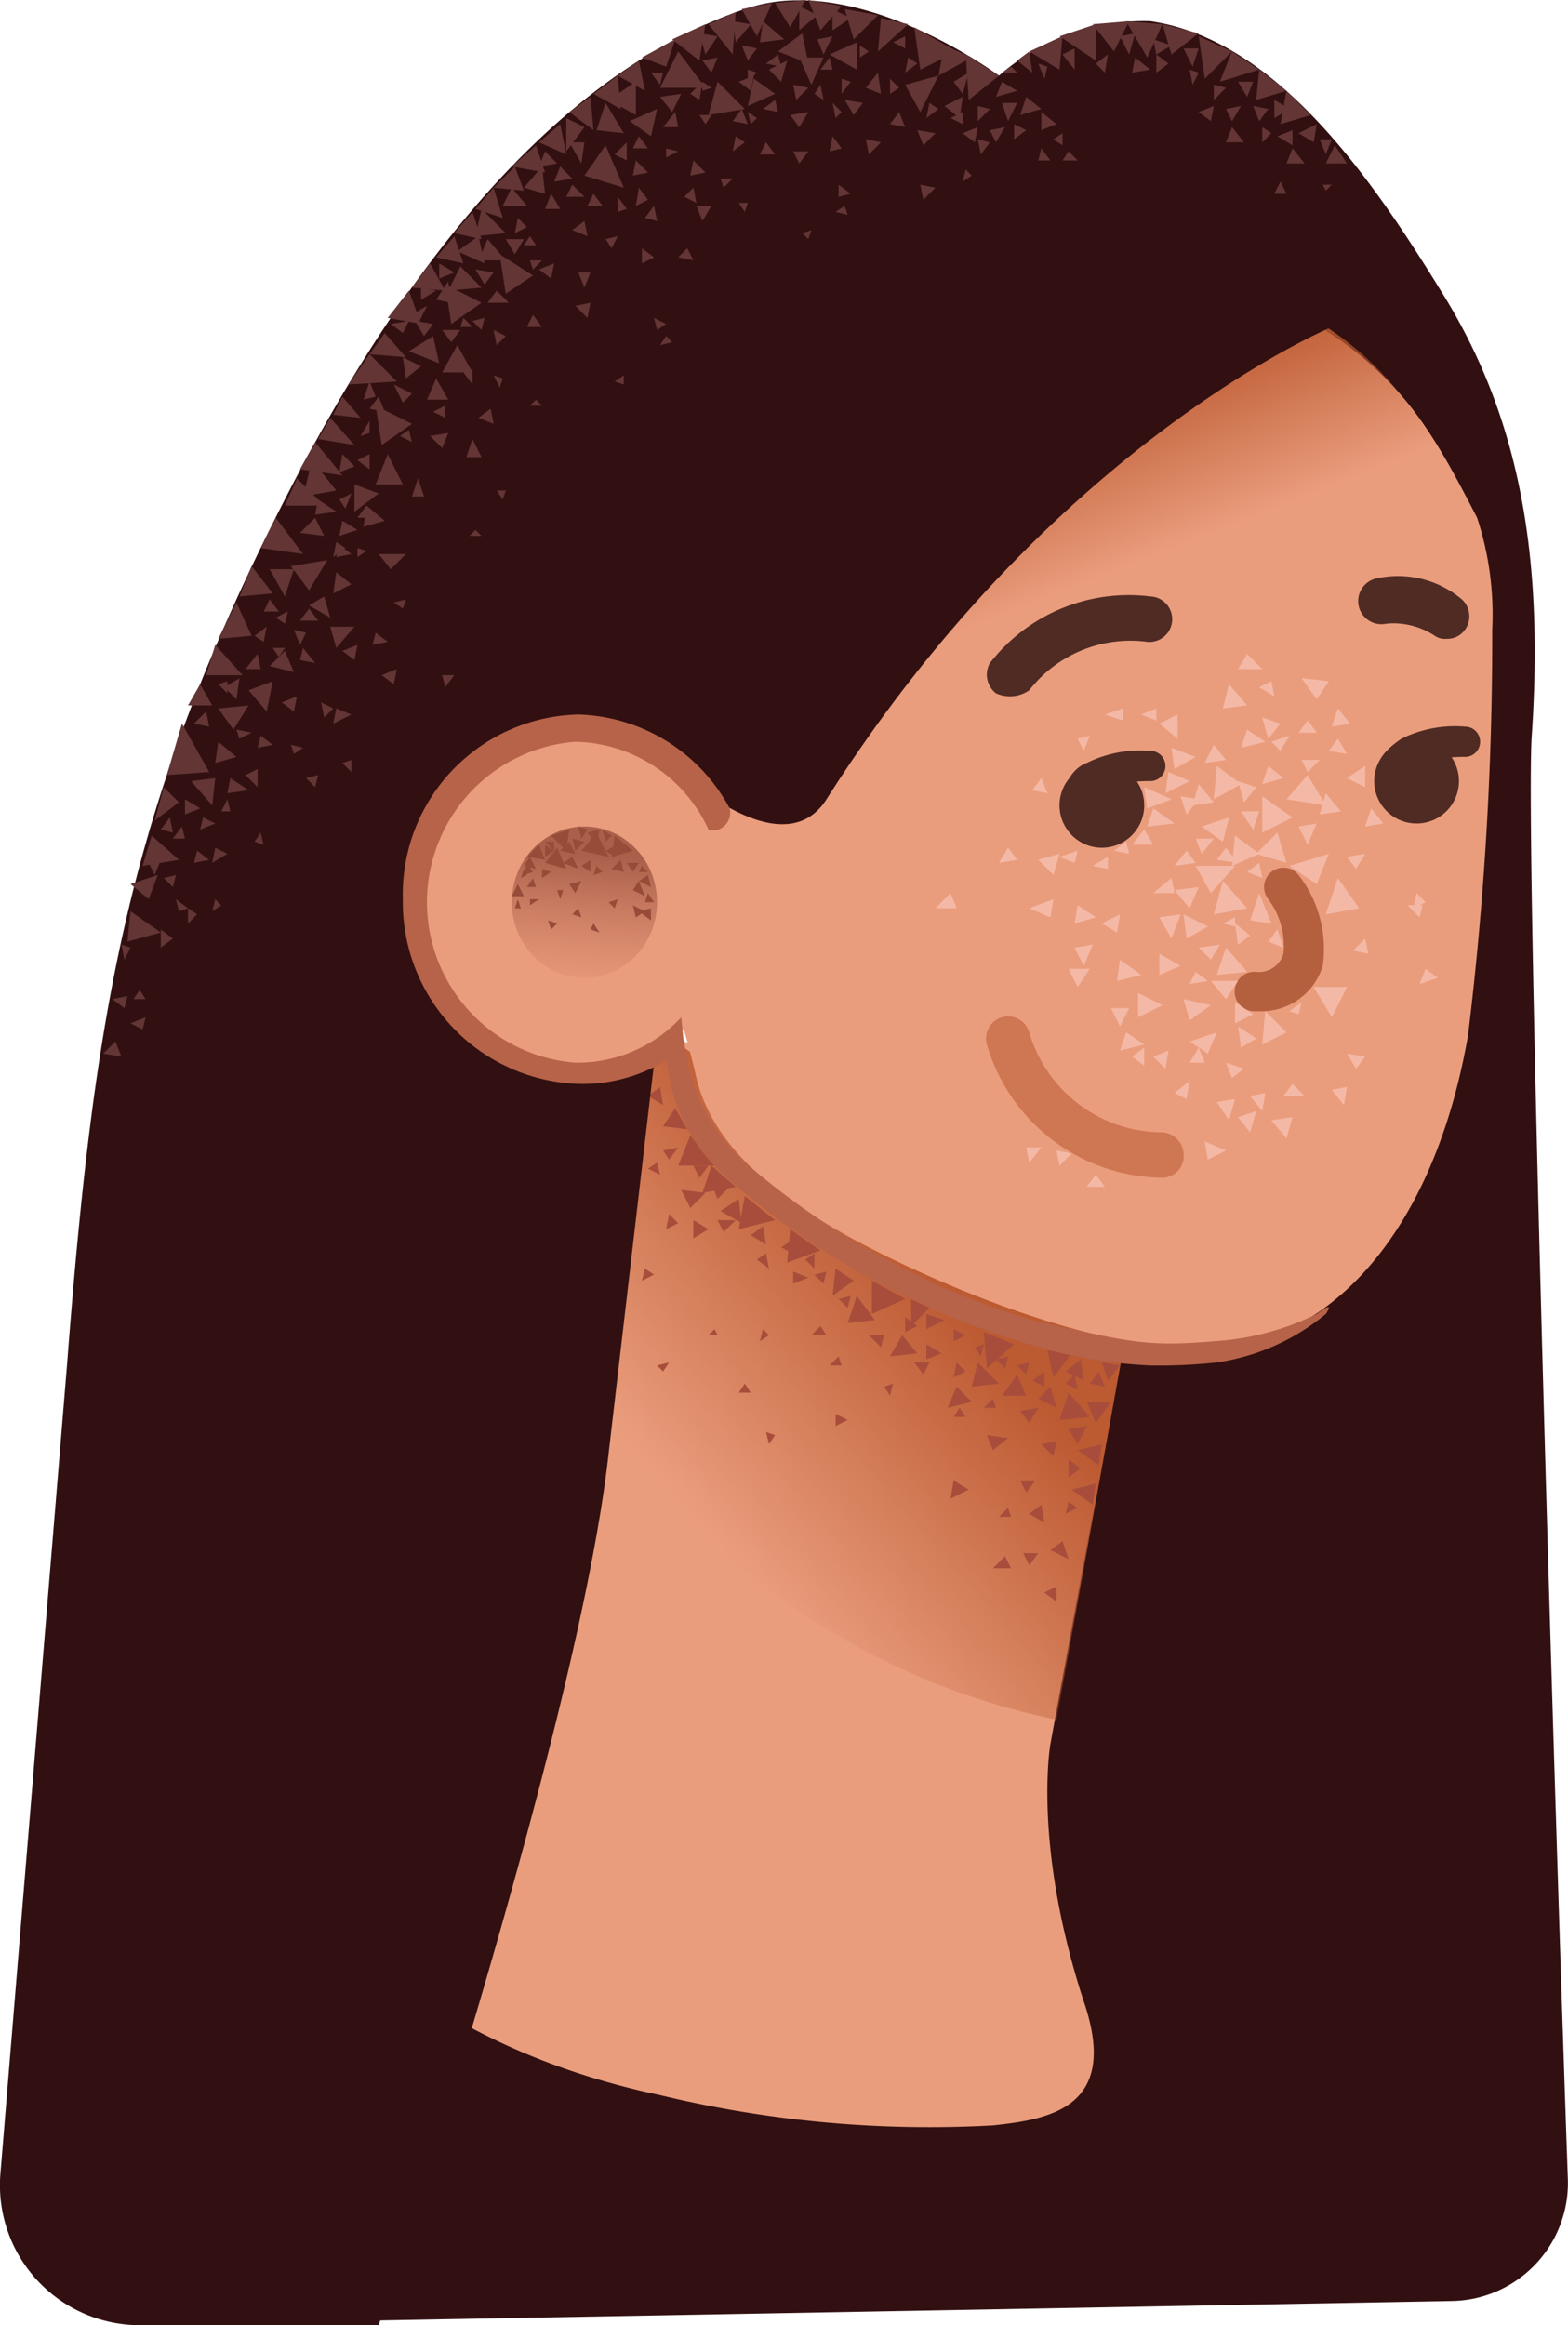 <svg xmlns="http://www.w3.org/2000/svg" xmlns:xlink="http://www.w3.org/1999/xlink" width="51.817" height="76.8" viewBox="0 0 51.817 76.8">
  <defs>
    <linearGradient id="linear-gradient" x1="0.29" y1="0.72" x2="0.657" y2="0.343" gradientUnits="objectBoundingBox">
      <stop offset="0" stop-color="#bc5a32" stop-opacity="0"/>
      <stop offset="0.99" stop-color="#bc5a32"/>
    </linearGradient>
    <linearGradient id="linear-gradient-2" x1="0.45" y1="0.635" x2="0.287" y2="0.328" xlink:href="#linear-gradient"/>
    <linearGradient id="linear-gradient-3" x1="0.456" y1="1.174" x2="0.526" y2="0.108" gradientUnits="objectBoundingBox">
      <stop offset="0" stop-color="#cc7a5e" stop-opacity="0"/>
      <stop offset="0.924" stop-color="#aa5f4b"/>
    </linearGradient>
  </defs>
  <g id="Group_1692" data-name="Group 1692" transform="translate(8013.979 8332)">
    <g id="_3" data-name="3" transform="translate(-8013.979 -8332)">
      <path id="Path_3219" data-name="Path 3219" d="M238.4,48a7.216,7.216,0,0,1,5-1.8c4.1.6,7.2,5,9.6,8.9,2.7,4.3,3.4,9,3,14.8-.2,3.9.8,36.3,1.2,47.6a3.9,3.9,0,0,1-3.8,4l-38.6.7Z" transform="translate(-205.387 -45.5)" fill="#321011"/>
      <path id="Path_3220" data-name="Path 3220" d="M226.1,78.8l-7.5,24.5-2.2,5.7s3.2,4.1,10.8,5.7a37.971,37.971,0,0,0,11,1c1.9-.2,4.2-.6,3-4.1-1.7-5.2-1.1-8.5-1.1-8.5l2.7-14.7Z" transform="translate(-205.387 -45.5)" fill="#ea9d7d"/>
      <path id="Path_3221" data-name="Path 3221" d="M224.9,92a26.568,26.568,0,0,0,9.4,8.2,23.925,23.925,0,0,0,6,2.1l2.2-12.2L226.1,78.8l-.9,1.7-.7,2.8c-.1.1-1.9,5.2.4,8.7Z" transform="translate(-205.387 -45.5)" fill="url(#linear-gradient)"/>
      <path id="Path_3222" data-name="Path 3222" d="M217,109.2h-.1a.55.55,0,0,1-.3-.5l4.7-14.4c.9-3,3.6-13.1,3.6-13.1a.412.412,0,0,1,.8.2l-3.6,13.1c-.8,2.7-4.7,14.3-4.7,14.3A.366.366,0,0,1,217,109.2Z" transform="translate(-205.387 -45.5)" fill="#cf7653"/>
      <g id="Group_1546" data-name="Group 1546" transform="translate(19.413 36.3)">
        <path id="Path_3223" data-name="Path 3223" d="M228.9,84.6l.2.5.4-.4Z" transform="translate(-224.8 -81.8)" fill="#a84d3b"/>
        <path id="Path_3224" data-name="Path 3224" d="M228.9,84l-.3.9,1.1-.2Zm5.3,3.8v1.1l1.1-.5Zm-2.7-1.7-.1,1.1,1.1-.4ZM230,85l-.2,1.1,1.2-.3Z" transform="translate(-224.8 -81.8)" fill="#a84d3b"/>
        <path id="Path_3225" data-name="Path 3225" d="M228.2,83l-.4,1H229Zm7.5,7.2-.5-.6-.4.7Zm-1.4-1.1-.6-.8-.3.9Zm4.1,2.1-.7-.7-.2.8Zm3,1.1-.7-.8-.3.9Zm-5.3-3.6-.6-.3v.9Zm1.4,3.1-.5-.5-.3.7Zm-3.9-4-.6-.4-.1.9Zm5.3,2.1-1-.4.1,1.2Zm1.9.3-.8-.1.2.9Zm1.3,1.6h-.8l.3.7Zm-2.8-.2-.3-.7-.5.7Zm2.4,2.3.1-.7-.8.2Zm-.2,1.3.1-.7-.8.2Zm-1.7,0-.4.3.5.3Zm.3-3.9-.4.4.6.3Zm2.3-.7-.6-.1.2.6Zm-1.9,5.8-.4.3.6.3ZM230.6,86l-.4.3.5.3Zm6.7,4.8-.3-.3-.1.5Zm-2.8-.8.1-.4h-.5Zm1.4.9.2-.4h-.5Zm2.1,2,.2.5.5-.4Zm2.9-2-.3.3.4.2Z" transform="translate(-224.8 -81.8)" fill="#a84d3b"/>
        <path id="Path_3226" data-name="Path 3226" d="M241.1,90.4l-.5.4.6.3Zm-1.2.4-.4.3.4.2Zm.4,7.1-.4.2.4.3Zm-1.1-1.1.2.4.3-.4Zm-.1-2.4.2.4.3-.4Zm1.9.9-.3-.2-.1.4Zm-13.9-4.7.2.2.2-.3Zm1.9-1.2-.2.2h.3Zm2,3.5-.3-.1.1.4Zm-1-1.7-.2.3h.4Zm6.9,3.2-.1.6.6-.3Zm-.9-4.5v.5l.5-.2Zm0-1v.5l.6-.3Zm-7.7-3.1v.6l.5-.3Zm12,7.3-.5.1.4.4Zm-1.5,4.2-.2-.4-.4.4Zm.3-5.2.3.4.3-.5Zm1.6.6.3.5.3-.6Zm1-1.9-.3.4.5.1Zm-.6,3.2-.4-.3v.6Zm-11.3-8.9-.6.4.7.4Zm-2,.8-.3-.3-.1.5Zm-2-1-.2-.2-.1.4Zm-.5,3.1.1-.4H225Zm3.8-2.2.2.4.4-.4Zm-1.2-1,.3.6.5-.5Zm-.2-2.7-.4.6.8.1Zm3,4.8-.3.2.4.3Zm.8-.4-.3.2.4.2Zm.8.4-.3.2.3.3Zm-1.5,2.7-.2-.2-.1.4Zm-6-3.4.2.3.3-.4Zm2.3-2.3-.3.2.4.2Zm-.1,3.7-.3-.2-.1.4Zm.3-4.1.2.3.3-.4Zm1,.5.2.4.3-.4ZM226,83l-.3.3.4.1Zm.3-1-.3-.2-.1.4Zm5.3,5.5v.4l.5-.2Zm1.9.8-.4.1.3.3Zm-.8-.8-.4.1.3.3Zm6.7,3-.4.1.3.3Zm-1.5-.6-.3.1.2.3Zm-4.7.7-.1-.3-.3.3Zm5.6,5-.1-.3-.3.3Zm-6.1-6-.2-.3-.3.3Zm2.6-.6v.5l.4-.2Zm1.6.4v.4l.4-.2Zm1.8.9-.4.1.3.3Zm-1.4,2-.2-.3-.2.3Zm-4.3-.1v.4l.4-.2Zm1.9-1-.3.1.2.3Zm3.4.8-.1-.3-.3.3Z" transform="translate(-224.8 -81.8)" fill="#a84d3b"/>
      </g>
      <path id="Path_3227" data-name="Path 3227" d="M248.5,56c3.2,1.8,4.3,3.9,5.7,6.6a10.237,10.237,0,0,1,.5,3.7,108.518,108.518,0,0,1-.8,13.4c-1,5.7-3.7,9.1-6.9,10.1s-9-1.1-12.9-3.1c-3.3-1.7-5.2-3.5-5.7-5.6-.5-2.2-1.5-5-1.5-5l-5.7-3.9s-6-8.5,3.7-15c8.3-5.6,17.2-4,23.6-1.2Z" transform="translate(-205.387 -45.5)" fill="#ea9d7d"/>
      <path id="Path_3228" data-name="Path 3228" d="M243.4,90.6a15.834,15.834,0,0,1-4-.7,26.458,26.458,0,0,1-10-5.5,5.86,5.86,0,0,1-2-4.4c0-.2,0-.5.2-.5s.3.2.4.4a6.25,6.25,0,0,0,1.9,3.9,25.773,25.773,0,0,0,9.6,5.3c3.1.7,3.7.9,6,.7a8.856,8.856,0,0,0,3.4-.9q.6-.45.3,0a7.286,7.286,0,0,1-3.6,1.6,17.733,17.733,0,0,1-2.2.1Z" transform="translate(-205.387 -45.5)" fill="#b76349"/>
      <path id="Path_3229" data-name="Path 3229" d="M238.3,68.4a.78.78,0,0,1-.2-1,5.812,5.812,0,0,1,5.3-2.2.752.752,0,1,1-.1,1.5,4.231,4.231,0,0,0-3.9,1.6A1.117,1.117,0,0,1,238.3,68.4Zm14.9-1.8a.6.6,0,0,1-.4-.1,2.475,2.475,0,0,0-1.6-.4.765.765,0,1,1-.3-1.5,3.273,3.273,0,0,1,2.8.7.758.758,0,0,1,.1,1,.713.713,0,0,1-.6.3Z" transform="translate(-205.387 -45.5)" fill="#4f2b23"/>
      <path id="Path_3230" data-name="Path 3230" d="M243.8,84.4h0A6.114,6.114,0,0,1,238,80a.728.728,0,1,1,1.4-.4,4.593,4.593,0,0,0,4.4,3.3.751.751,0,0,1,.7.7.713.713,0,0,1-.7.8Z" transform="translate(-205.387 -45.5)" fill="#cf7653"/>
      <path id="Path_3231" data-name="Path 3231" d="M247,78.9h-.2a.652.652,0,1,1,.1-1.3.842.842,0,0,0,.9-.6,2.573,2.573,0,0,0-.5-1.8.64.64,0,0,1,1-.8,3.972,3.972,0,0,1,.8,3,2.118,2.118,0,0,1-2.1,1.5Z" transform="translate(-205.387 -45.5)" fill="#b4603f"/>
      <g id="Group_1547" data-name="Group 1547" transform="translate(35.013 23.992)">
        <circle id="Ellipse_518" data-name="Ellipse 518" cx="1.4" cy="1.4" r="1.4" transform="translate(0 1.208)" fill="#4f2b23"/>
        <path id="Path_3232" data-name="Path 3232" d="M241.5,71.7c-.2,0-.7,0-.8-.2-.1-.3.3-.7.6-.8a3.99,3.99,0,0,1,2.1-.4.5.5,0,1,1,0,1,4.54,4.54,0,0,0-1.7.3c0,.1-.1.1-.2.1Z" transform="translate(-240.4 -69.492)" fill="#4f2b23"/>
        <circle id="Ellipse_519" data-name="Ellipse 519" cx="1.4" cy="1.4" r="1.4" transform="translate(10.4 0.408)" fill="#4f2b23"/>
        <path id="Path_3233" data-name="Path 3233" d="M251.9,70.9c-.2,0-.8.1-.9-.1-.1-.3.4-.7.7-.9a3.99,3.99,0,0,1,2.1-.4.5.5,0,0,1,0,1,4.54,4.54,0,0,0-1.7.3c0,.1-.1.1-.2.1Z" transform="translate(-240.4 -69.492)" fill="#4f2b23"/>
      </g>
      <g id="Group_1548" data-name="Group 1548" transform="translate(30.913 21.6)">
        <path id="Path_3234" data-name="Path 3234" d="M244.6,76.5l.7-.4-.8-.4Zm-7.6-1-.2-.5-.5.5Zm9.7.4.7.1-.4-1Zm-1.6-3.1.7.5.2-.8Zm.4-.9.9-.5-.8-.6Zm1.6,8.1.8-.4-.7-.7Zm2.3-.9.5-1h-1.1Zm-5-3.4-.7.1.4.7Z" transform="translate(-236.3 -67.1)" fill="#f4b9a6"/>
        <path id="Path_3235" data-name="Path 3235" d="M245,74.8l-.8.1.5.6Zm-.5,3.7.2.7.7-.5Zm.2,1.4.6.4.3-.7Zm3.4,2.5-.7.1.5.6Zm-1.5-15.3-.3.5h.8Zm.3,4.4-.6-.2.2.7Zm.8-2.1-.6-.2.2.7Zm-4.2,2.8-.2.6.9-.1Zm.8-3.1-.6.3.6.5Zm-2.9.7-.4.1.2.4Zm5.5,12.4-.6.2.4.5Zm-.7-.4-.6.1.4.6Zm-4.8-4.3h-.7l.3.6Zm1.3,1.3h-.6l.3.6ZM241,75.4l-.1.6.7-.2Zm3.2-.4-.1-.5-.6.5Zm6,5.8.3-.4-.6-.1ZM248,78.9l.3.1.1-.4Zm4.2-3.9-.1.5.4-.2Zm-2.1,1.9.5.1-.1-.5Z" transform="translate(-236.3 -67.1)" fill="#f4b9a6"/>
        <path id="Path_3236" data-name="Path 3236" d="M252.3,75.8l.1-.4h-.5Zm-12.5-4.6-.3.4.5.1Zm6-2.3.8-.1-.6-.7Zm-.2,8.8,1-.1-.7-.8Zm-.6-5.8-.6-.1.2.6Zm-4.9,3.9.1-.6-.8.3Zm4-5.6.1.7.7-.4Zm-.9,1.3.1.7.8-.3Zm.8-.5-.1.7.8-.4Zm5.9.2.6.3v-.7Zm-5,2.8-.3-.4-.4.5Zm2.3,7.6-.5.1.4.5Zm-2.3-4-.2.4.6-.1Zm.3,3-.2-.5-.3.5Zm.9.5.4-.3-.6-.2Zm.3-1,.5-.3-.6-.4Zm-.2-.8.6-.3-.6-.4Zm.1-2.6.4-.3-.5-.4Zm-1.3.1.4.4.3-.5Zm4.9,4.6-.5.1.4.5Zm-2.3-5.2-.3.4.5.2Zm.9,5.5-.4-.4-.3.4Zm-3.3,1.5.1.6.6-.3Zm-1.2-3-.5.2.4.4Zm-5-6.3-.3-.4-.3.5Zm5.2,7.7.4.2.1-.6Zm-1.4-1.2.4.3v-.6Zm-1.2,3.9-.3.4h.6Zm-.8-.7-.5-.1.1.5Zm-1-.2h-.5l.1.5Zm5.7-7.7,1.1-.2-.8-.9Zm-.6-2.5.2.5.4-.5Z" transform="translate(-236.3 -67.1)" fill="#f4b9a6"/>
        <path id="Path_3237" data-name="Path 3237" d="M244.9,74.1l.5.9.8-.9Zm2.7-1.1-.7.7,1,.3Zm-6.7,1,.1-.4-.6.2Zm6.1,0-.4.3.5.2Zm-1.8-3.3.7-.1-.4-.5Zm3.8,1.7.7-.1-.5-.6Zm-4.2-.3.7-.1-.5-.6Zm4.6-2.6.6-.1-.4-.5Zm-2-1.5-.4.2.5.3Zm-4.9,1.3v-.4l-.6.2Zm-.1,7.9-.1.7.8-.2Zm-.9-.5-.6.1.3.6Zm1.1,2.9-.2.6.8-.2Zm1.1-2.6v.7l.7-.3Zm-.7,1.3v.8l.8-.4Zm-.7-2,.1-.6-.6.3Zm8.2-3.5.6-.1-.4-.5Zm-2.1-2.2.2.4.4-.4Zm3.9,7.4.6-.2-.4-.3Zm-8.7-8.7v-.4l-.5.2Zm3.7,1.5-.2.6.7-.2Zm-.7-1.2-.2.6.8-.2Zm1.4,4.5.9.6.4-1Zm1.2,1.6,1.1-.2-.7-1Zm-3.4.3.4.1v-.3Zm.1-2.5-.3.4.7.1Zm1.1-1.2h-.6l.4.6Zm1.9.4-.6.1.3.6Z" transform="translate(-236.3 -67.1)" fill="#f4b9a6"/>
        <path id="Path_3238" data-name="Path 3238" d="M247.1,73l1-.5-1-.7Zm1.8-4.4.4-.6-.9-.1Zm-3,9.9.4-.6h-.9Zm.2-4.4.9-.4-.8-.6Zm1.3-4.1.3.3.3-.5Zm1.2,1.1-.7.8,1.3.2Zm1-1.2-.3.4.6.1Zm.3,3.9.3.4.3-.5Zm-1.3-4.5-.3.4h.6Zm-8.2,4.4-.7.2.5.5Zm2.8-.8-.4.5h.7Zm-.5.8-.1-.4-.4.3Zm-.7.5v-.4l-.5.3Z" transform="translate(-236.3 -67.1)" fill="#f4b9a6"/>
      </g>
      <path id="Path_3239" data-name="Path 3239" d="M217,109.2h-.1a.55.55,0,0,1-.3-.5l4.7-14.4c.9-3,3.6-13.1,3.6-13.1a.412.412,0,0,1,.8.2l-3.6,13.1c-.8,2.7-4.7,14.3-4.7,14.3A.366.366,0,0,1,217,109.2Z" transform="translate(-205.587 -45.5)" fill="#cf7653"/>
      <path id="Path_3240" data-name="Path 3240" d="M232,70.4l10.7-6.1A26.924,26.924,0,0,1,253.9,62a20.9,20.9,0,0,0-2.5-3.8,10.58,10.58,0,0,0-2.5-2.1l-6.1-1.8Z" transform="translate(-205.387 -45.5)" fill="url(#linear-gradient-2)"/>
      <path id="Path_3241" data-name="Path 3241" d="M227.2,81.4l-.4.3.5.3Z" transform="translate(-205.387 -45.5)" fill="#a84d3b"/>
      <path id="Path_3242" data-name="Path 3242" d="M230,45.8c-4.4,1.5-9.8,5.7-15.1,16s-6.4,17.1-7.3,28.8l-2.2,26.7a4.626,4.626,0,0,0,4.6,5h7.9s6.6-19.7,7.6-28.8l2.6-22.3s3.2,2.9,4.6.7c7.5-11.8,16.7-15.6,16.7-15.6l-11-8.3s-4.7-3.5-8.4-2.2Z" transform="translate(-205.387 -45.5)" fill="#321011"/>
      <ellipse id="Ellipse_520" data-name="Ellipse 520" cx="5.3" cy="5.7" rx="5.3" ry="5.7" transform="translate(13.713 24.1)" fill="#ea9d7d"/>
      <ellipse id="Ellipse_521" data-name="Ellipse 521" cx="2.4" cy="2.5" rx="2.4" ry="2.5" transform="translate(16.913 27.3)" fill="url(#linear-gradient-3)"/>
      <path id="Path_3243" data-name="Path 3243" d="M227.9,79.1a4.691,4.691,0,0,1-3.5,1.5,5.316,5.316,0,0,1,0-10.6,4.951,4.951,0,0,1,4.4,2.9.52.52,0,0,0,.5-.1.585.585,0,0,0,.2-.6,5.865,5.865,0,0,0-5-3.1,5.938,5.938,0,0,0-5.8,6.1,6,6,0,0,0,5.8,6.1,5.311,5.311,0,0,0,3.5-1.2l-.1-1Z" transform="translate(-205.387 -45.5)" fill="#b76349"/>
      <g id="Group_1549" data-name="Group 1549" transform="translate(16.913 27.3)">
        <path id="Path_3244" data-name="Path 3244" d="M226.9,75.9v-.4l-.4.1Zm-1.7-3-.4.1.3.4Z" transform="translate(-222.3 -72.8)" fill="#964c38"/>
        <path id="Path_3245" data-name="Path 3245" d="M225.1,73l-.5.6.9.2Zm-.9-.1-.6.2.5.5Zm2.6,1.5-.3.2.4.2Zm-.9-.5-.3.3.4.1Z" transform="translate(-222.3 -72.8)" fill="#964c38"/>
        <path id="Path_3246" data-name="Path 3246" d="M226.5,74.6l-.2.3.4.2Zm-2.2-.8-.3.2.5.2Z" transform="translate(-222.3 -72.8)" fill="#964c38"/>
        <path id="Path_3247" data-name="Path 3247" d="M223.8,73.5l-.4.5.7.2Zm1.7,1.8.2.2.1-.3Zm1.1-1.2-.1.2h.3Zm.2.9-.1.3h.3Zm-3.6-1.6-.4.4.6.1Zm.8,1.5h-.2l.1.3Zm.6.9-.1-.3-.2.2Zm.8-2.5.2-.2-.3-.2Zm-1.2,0-.3.3.5.1Zm-.5.3-.3-.2v.4Z" transform="translate(-222.3 -72.8)" fill="#964c38"/>
        <path id="Path_3248" data-name="Path 3248" d="M223.7,73.6v-.3h-.3Zm2.4.4.2.3.2-.3Zm-.4-.9-.1.7.7-.2Z" transform="translate(-222.3 -72.8)" fill="#964c38"/>
        <path id="Path_3249" data-name="Path 3249" d="M225.4,73.6l.3.2.1-.4Zm-2.4.9-.2.3h.3Zm1.8-1.6-.3-.1.1.4Zm-.6,1.8.2.3.2-.4ZM225,76l-.1.2.3.1Zm-2.1-2.2-.2.3.4.1Z" transform="translate(-222.3 -72.8)" fill="#964c38"/>
        <path id="Path_3250" data-name="Path 3250" d="M223.8,76l-.3-.1.1.3Zm-1.1-1.6.3-.1-.2-.3Z" transform="translate(-222.3 -72.8)" fill="#964c38"/>
        <path id="Path_3251" data-name="Path 3251" d="M222.4,75.5h.2l-.1-.3Zm.2-1,.2-.1-.1-.2Zm.7-.3v.3l.3-.2Zm-1,.9h.4l-.2-.4Zm.6.1v.2l.3-.2Zm2-1.3-.3.2.3.2Zm1.4,1.5.1.4.3-.2Zm-2-2.2.1.4.3-.3Zm1,1.1-.2-.2-.1.3Z" transform="translate(-222.3 -72.8)" fill="#964c38"/>
      </g>
      <g id="Group_1550" data-name="Group 1550" transform="translate(3.413)">
        <path id="Path_3252" data-name="Path 3252" d="M227.6,46.8l.9.7.2-1.2Zm8.7,4.9-.5-.1.1.5Zm4.2-1.4v-.4l-.3.2Zm-9.9-4.1-.1.7.8-.1Zm8.7,2.5-.2.6.7-.2Zm-12.8-1.2-.7.5.9.5Z" transform="translate(-208.8 -45.5)" fill="#633535"/>
        <path id="Path_3253" data-name="Path 3253" d="M225.8,48l-.8.6.9.5Zm-.4,2.3-.7,1,1.3.4Zm-1.5-.7-.7.6.9.4Zm11.5-3.3-.9-.2-.1,1.1Zm-3.3,1.3-.2-1-.8.6Zm1.6.2v-.9l-.9.4Zm1.6.5.5.9.6-1.2Zm.3-1.9.2,1.4,1.2-.6Zm-.5,2.8-.3.4.5.1Zm-6.8,1.6-.1.5.5-.1Zm-1.9,0-.1.5.5-.1Zm.1-.8-.2.4h.5ZM225,51.9l-.2.4h.5Zm-.7-.3-.2.4h.6Zm-.7.3-.2.5h.5Zm16.2-1.5-.1.4h.4Zm-2.6-.5.4.3.1-.5Zm-10.5,2.8.4.1-.1-.5Zm.7-2.3v.3l.4-.2Zm2.7,1.8h-.3l.2.3Zm-.9-.8.1.3.3-.3Zm3,1.7-.3.1.2.2Zm1.2-.5-.1-.3-.3.2Zm-.1-6.8.3,1,.8-.8Zm-6.1,2.9.4.5.3-.6Zm11.2-.7-1.1-.7.1,1.5Z" transform="translate(-208.8 -45.5)" fill="#633535"/>
        <path id="Path_3254" data-name="Path 3254" d="M239,48.5l-.5-.3-.2.5Zm-1.5-1.1-1.1.6.2-1Zm-.9,1.6.5.4.1-.7Zm.3-.8.3.4.2-.7Zm-4,1.8-.1.5.4-.1Zm6.1-1.1h-.5l.2.6ZM223.9,51l-.2.5.6-.1Zm-.5-.5-.2.5.6-.1Zm-.7,1.2.7.2-.1-.9Zm-.4,0-.3.6h.8Z" transform="translate(-208.8 -45.5)" fill="#633535"/>
        <path id="Path_3255" data-name="Path 3255" d="M227.3,47.9h-.4l.3.4Zm-4.6,3.9-.3-.8-.7.7Z" transform="translate(-208.8 -45.5)" fill="#633535"/>
        <path id="Path_3256" data-name="Path 3256" d="M223.4,51.2l-.3-.9-.8.7Zm2.1-2.4.9.5V48.2Zm.7.7.7.5.2-.9Zm2-.9.3.2.1-.6Z" transform="translate(-208.8 -45.5)" fill="#633535"/>
        <path id="Path_3257" data-name="Path 3257" d="M227.8,47.2l-.6,1.2h1.5Zm-2.9,1.5-.7.5.8.6Zm2.8-1.9-1.1.6.8.3Zm1.2,2.5h-.4l.2.3Zm-3.2,1.3.4.2v-.6Zm-.6-.8.9.1-.6-1Zm-2.2,3.5-.2.3h.4Zm1.8-3.1h-.5l.4.7Z" transform="translate(-208.8 -45.5)" fill="#633535"/>
        <path id="Path_3258" data-name="Path 3258" d="M224.7,49.7l-.6-.3v1.1Zm-.4,3.4.5.2-.1-.5Zm2.3.6v.5l.4-.2Zm-5.3-1.3-.2.9,1-.1Z" transform="translate(-208.8 -45.5)" fill="#633535"/>
        <path id="Path_3259" data-name="Path 3259" d="M221.7,51.7l-.6.7.9.3Zm3.2,2.8h-.4l.2.5Zm-2.5-1.3.4-.2-.3-.3Zm3.4-.7.3-.1-.3-.4Zm-5.4.7.9.2-.3-.9Zm-.6.8.9.2-.3-.9Zm-.8,1,1.1.1-.5-.9Zm-.8,1,1.1.2-.4-1.1Zm7.2-2.6.2.3.2-.4Zm1-1.1.4-.2-.3-.4Zm-3.5,1.8.1.3.3-.3Zm5.4-2.4-.3.3.4.2Zm-.2,2-.3.3.5.1Zm.5-6.2.3.4.2-.5Zm2.3-1.9-1,.2.5.9Zm-1.2.3-.9.4.8,1Zm1.3,2.7-.7-.5-.2.9Zm6.5,2.7-.2-.2-.1.4Zm-7.1-3.4-.3-.1v.4Zm1.7-2.4.4,1,.7-.8Zm-.6,3.8.3.4.3-.5Zm-.5-3.7.5.8.5-.9Zm2.3,3.2.3.5.3-.4Zm.7,1.3.1.5.4-.4Zm1.3-3.4-.4.2.4.2Zm-1.2.5-.3-.2v.4Zm1,1.2-.3-.3v.5Zm4.7,1.4.5-.2-.5-.4Zm.9.7-.2.3h.5Zm-1.4-.7-.4-.2v.5Zm-7.7.7.2.4.3-.4Zm.9-2.2-.2.3.3.2Zm1,3.6-.4-.3V52ZM222,58l-.3-.1.2.4Zm4-.1-.3.2.3.1Zm-3.9,3.8h-.3l.2.3Zm5.5-4.9-.2-.2-.2.3Zm-6.3,6.4-.2-.2-.2.2Zm2-4.3-.2-.2-.2.2Zm1.1-3.3.4.4.1-.5Zm3,.6L227,56l.1.4Zm8.3-8.6-.3-.2-.1.5Zm-3.1-.2h-.8l.4.9Zm.3-.7-.5.1.2.5Zm-2.8,2.9-.2-.5-.3.4Z" transform="translate(-208.8 -45.5)" fill="#633535"/>
        <path id="Path_3260" data-name="Path 3260" d="M229.1,48.2l-.3,1.1,1.2-.2Zm-.5,0v.3l.3-.1Zm1.5,1,.1.4.2-.2Zm.3-2.1-.5-.1.2.5Zm-.2-.8-.6-.1.1.7Zm-1.1.4-.6-.1.2.7Zm3.3-.7-.6-.3v.8Zm1.1.1-.6-.3v.7Zm-2.3,1.6-.1-.4-.4.3Zm-.1,1.5-.1-.4-.4.3Z" transform="translate(-208.8 -45.5)" fill="#633535"/>
        <path id="Path_3261" data-name="Path 3261" d="M230.8,47.8l.4.4.2-.7Zm3.2.6.5.2-.1-.7Zm-6.7,1.3h.5l-.1-.5Zm2.5-1.5.4.3.1-.5Zm3-.8-.3.4h.4Zm-.7,1-.5-.1.1.5Zm1.1.8-.3-.3.1.5Zm-2.5,1-.2.4h.5Zm2.8-2-.3-.1v.5Zm2.2,1.6.2.5.4-.4Zm2.4,0,.2.4.3-.5Zm-.9-.6-.4.2.4.2Zm-.8-.1-.3-.2-.1.5Zm1.7,1.1-.4-.1.1.5Zm0-1.1-.4-.1v.5Zm11.3,1H249l.2.5Zm-1.3.2v-.5l-.5.2Zm-2-.6-.2.5h.6Zm1.8-1.2-.2,1.1,1-.3Z" transform="translate(-208.8 -45.5)" fill="#633535"/>
        <path id="Path_3262" data-name="Path 3262" d="M247,47.8l-.1,1,1-.3Zm-3.2-1.5.3,1,.9-.7Zm3.9,5.2-.2.4h.4Zm-6.1-3.9.3.3.1-.6Zm3.4,1.6.4.3.1-.5Zm2.3-.1-.5-.1.2.5Zm-1.2-1.9-1.1-.5.2,1.4Zm-4.6-.9.7.9.5-1Z" transform="translate(-208.8 -45.5)" fill="#633535"/>
        <path id="Path_3263" data-name="Path 3263" d="M243.8,46.3l-1.2-.1.7,1.2Zm-4.4.9,1,.6.1-1.1Z" transform="translate(-208.8 -45.5)" fill="#633535"/>
        <path id="Path_3264" data-name="Path 3264" d="M241.6,46.3l-1.2.4,1.2.8Zm5.4,1.5-.9-.6-.4,1Zm-3-.2-.4-.3v.6Zm-5,.3-.2-.2-.3.2Zm7.8.3h-.5l.3.5ZM245,47.1h-.5l.3.6Zm-2.1-.5-.5.1.3.6Zm-2,.5-.4.2.4.5Z" transform="translate(-208.8 -45.5)" fill="#633535"/>
        <path id="Path_3265" data-name="Path 3265" d="M239.4,47.2l-.4.3.5.4Zm8.1,2.2.5-.3-.5-.3Zm-3.9-2.1.5-.3-.6-.2Zm4.5,3.1-.2.5h.6Zm1,1.2.1.2.2-.2Zm-.8-1.7.5.3.1-.6Zm1.2.4-.3.6h.7Zm-2.1-.4-.3-.2v.5Zm-4.5-2.5-.1.5.6-.1Zm3,1.7.2.4.3-.5Zm-.9-1.2-.3-.1.1.5Zm-5-.2-.3-.1.2.5Zm5.9.7-.4-.1v.5ZM230,50.2l-.3-.2-.1.5ZM212.6,66.6l1.1-.1-.5-1.1Zm3.3,4.5-.4.1.3.3Zm-6.5,9.3-.2-.5-.4.4ZM215,64.2l.6.8.6-1Zm4.8-8.8.5.1-.1-.7Zm2.3-2,.3.5.3-.5Zm-10.7,16-.5,1.7,1.4-.1Zm-.6,2.1-.3,1.1.8-.6Zm2.2-.3-.1.5.7-.1Zm-1.5.7v.5l.5-.2Zm4.8-12.6-.4.7,1.2.2Zm.5,4.3-.3-.2-.1.5Zm1.1-1.8-.8-.3v.9Zm.8-3,.3-.3-.6-.3Zm.9,1.1.4.4.2-.5ZM214,69.8l-.1.4.5-.1Zm-2.1,3.8-.1.4.5-.1Zm16.5-21.3.2.5.3-.5Z" transform="translate(-208.8 -45.5)" fill="#633535"/>
        <path id="Path_3266" data-name="Path 3266" d="M221.7,56.4l.1.5.3-.3Zm-.7,1.3-.3.1.3.4Zm0-1.6.3.3.1-.4Zm2-.2-.2.4h.5Zm.2-1.5.4.3.1-.5Zm-1.8.5.3-.4-.6-.1Zm-2,1.7.3-.4-.6-.1Zm.5-2.4v.5l.5-.2Zm-7.2,18.1h.3l-.1-.4Zm.5-2.7.1.3.4-.2Zm3.8,1-.3.1.3.3Zm-2-.5.1.3.3-.2ZM214,73l-.2.3.3.1Zm-1.3,2.4-.2-.2-.1.4Zm8.1-14.8h.5L221,60Zm-5.5.4,1.4.2-.9-1.1Zm-2.5,7.2.4.4.1-.7Zm5.5-12,.4.3.2-.4Zm3.5-1.1-.3.4h.7Zm-.3-1.7-.3.7h.9Zm-.9.9-.4.8,1.1-.1Zm-2.1,3.8-.9-.9-.7,1Z" transform="translate(-208.8 -45.5)" fill="#633535"/>
        <path id="Path_3267" data-name="Path 3267" d="M219.2,56.2l.3-.6-.7.4Zm-1.1.3-.5.7,1.2.1Zm-.2,7.3.4.5.5-.5Zm1.4-8.8v.4l.5-.3Zm-7.2,17.5-.1.4.5-.2Zm.8-4.5-.3.1.3.3Zm-2.2,5.9-.4.1.2.4Zm.8-.7-.1-.4-.3.4Z" transform="translate(-208.8 -45.5)" fill="#633535"/>
        <path id="Path_3268" data-name="Path 3268" d="M211.8,69.4l.5.1-.1-.5Zm1.7-1.8h.5l-.1-.5Zm-1-.8-.3,1h1.2Zm.1,3.2-.1.7.7-.2Zm1.8-2-.8.3.6.7Zm-2.8.8h.8l-.4-.7Zm-1.2,4.3-.3,1,1.2-.2Zm2.1-1.9-.8.1.7.8Zm-1.8,1.7.4.1-.1-.5Zm1.8.6-.1.5.5-.3Zm-1.3.9-.4.1.3.3Zm6.3-12.2-.1.7.7-.2Z" transform="translate(-208.8 -45.5)" fill="#633535"/>
        <path id="Path_3269" data-name="Path 3269" d="M215.9,62l-.1.5.7-.1Zm.8-1.5-.1.6.5-.2Zm-.1,3-.1.4.5-.1Zm.6-.9h.5l-.2-.4Zm-4.6,6.3.5.7.5-.8Zm1.8-2,.2.3.2-.3Zm3-8.2.4-.1-.2-.5Zm-.1,1.2.3-.1v-.4Zm-2.8,6,.3.2.1-.4Zm2.2-3.2-.1.5.6-.2Zm-.6.5-.3-.6-.5.5Zm.9-1.4-.4.2.2.3Zm.2,1.8v.3l.3-.2Zm-2.1.7h-.8l.5.9ZM211.6,76l.3-.3-.3-.2Zm-2.1,1.2.2-.4-.3-.1Z" transform="translate(-208.8 -45.5)" fill="#633535"/>
        <path id="Path_3270" data-name="Path 3270" d="M211.3,75.6l.3-.1-.4-.3Zm-1.6,3.7.4.2.1-.4Zm1-2.5.4-.3-.4-.3Zm-1-2.1.6.5.3-.8Z" transform="translate(-208.8 -45.5)" fill="#633535"/>
        <path id="Path_3271" data-name="Path 3271" d="M209.7,75.6l-.1,1,1.1-.3Zm.3,2.6-.2.3h.4Zm3.8-11.7.3.2.1-.5Zm-.1-2.3-.4,1,1.1-.1Zm.6,1.1-.2.4h.5Zm2.8.9h-.8l.2.7ZM220.7,56l-.1.3h.4Zm-.4.8.3-.4H220Zm-2.5,4.7h.9l-.5-1Zm1.7-2.8h.7l-.4-.7ZM218,60.2l1-.7-1.2-.6Zm-1.6,4.9.6-.3-.5-.4Zm2.4-7.1.5-.4-.6-.3Zm3.3-2.8.9-.6-1.1-.7Zm-1.8,1,1-.7-1.2-.6Zm-4.9,5.7,1.1-.2-.8-1Z" transform="translate(-208.8 -45.5)" fill="#633535"/>
        <path id="Path_3272" data-name="Path 3272" d="M221.6,59l-.4.3.5.2Zm-1.9-2.4-.8.5,1,.4Zm1.5-3.3-.7.5.9.4Zm-1.1,5.6-.4.2.4.2Zm-4.6,7.5-.4-.1.2.5Zm-.7-4.2h1.3l-.9-.9Zm5.2-4.4h1l-.5-.9Zm-6,5.8,1.4.2-.9-1.2Zm5-1.7h.4l-.2-.6Zm-5.5,9.2.4.4v-.6Zm2.9-11.9.9.1-.6-.7Zm1.2,1.3-.4.2.4.3Zm1.3-.8-.3.2.4.2Zm-.9,8.1.4.3.1-.5Zm-.2-1.4-.1.4.5-.1Zm-1.9-.4-.3-.4-.3.4Zm.6,2.9-.1.5.6-.3Zm-.4-3.7-.5.3.7.4Zm2.3.2.3.2.1-.3ZM214.8,67l-.5.5.8.2Zm-.1,1.7.4.3.1-.5Zm2-1.7.4.3.1-.5Zm-7.6,11.5.4.3.1-.4Zm6.3-11.6-.1.4.5.1Zm5,.9H220l.1.4Zm-2.5-9.2-.3.4.5.1Zm-1.5,10.3-.4-.2.1.5Z" transform="translate(-208.8 -45.5)" fill="#633535"/>
      </g>
    </g>
  </g>
</svg>
